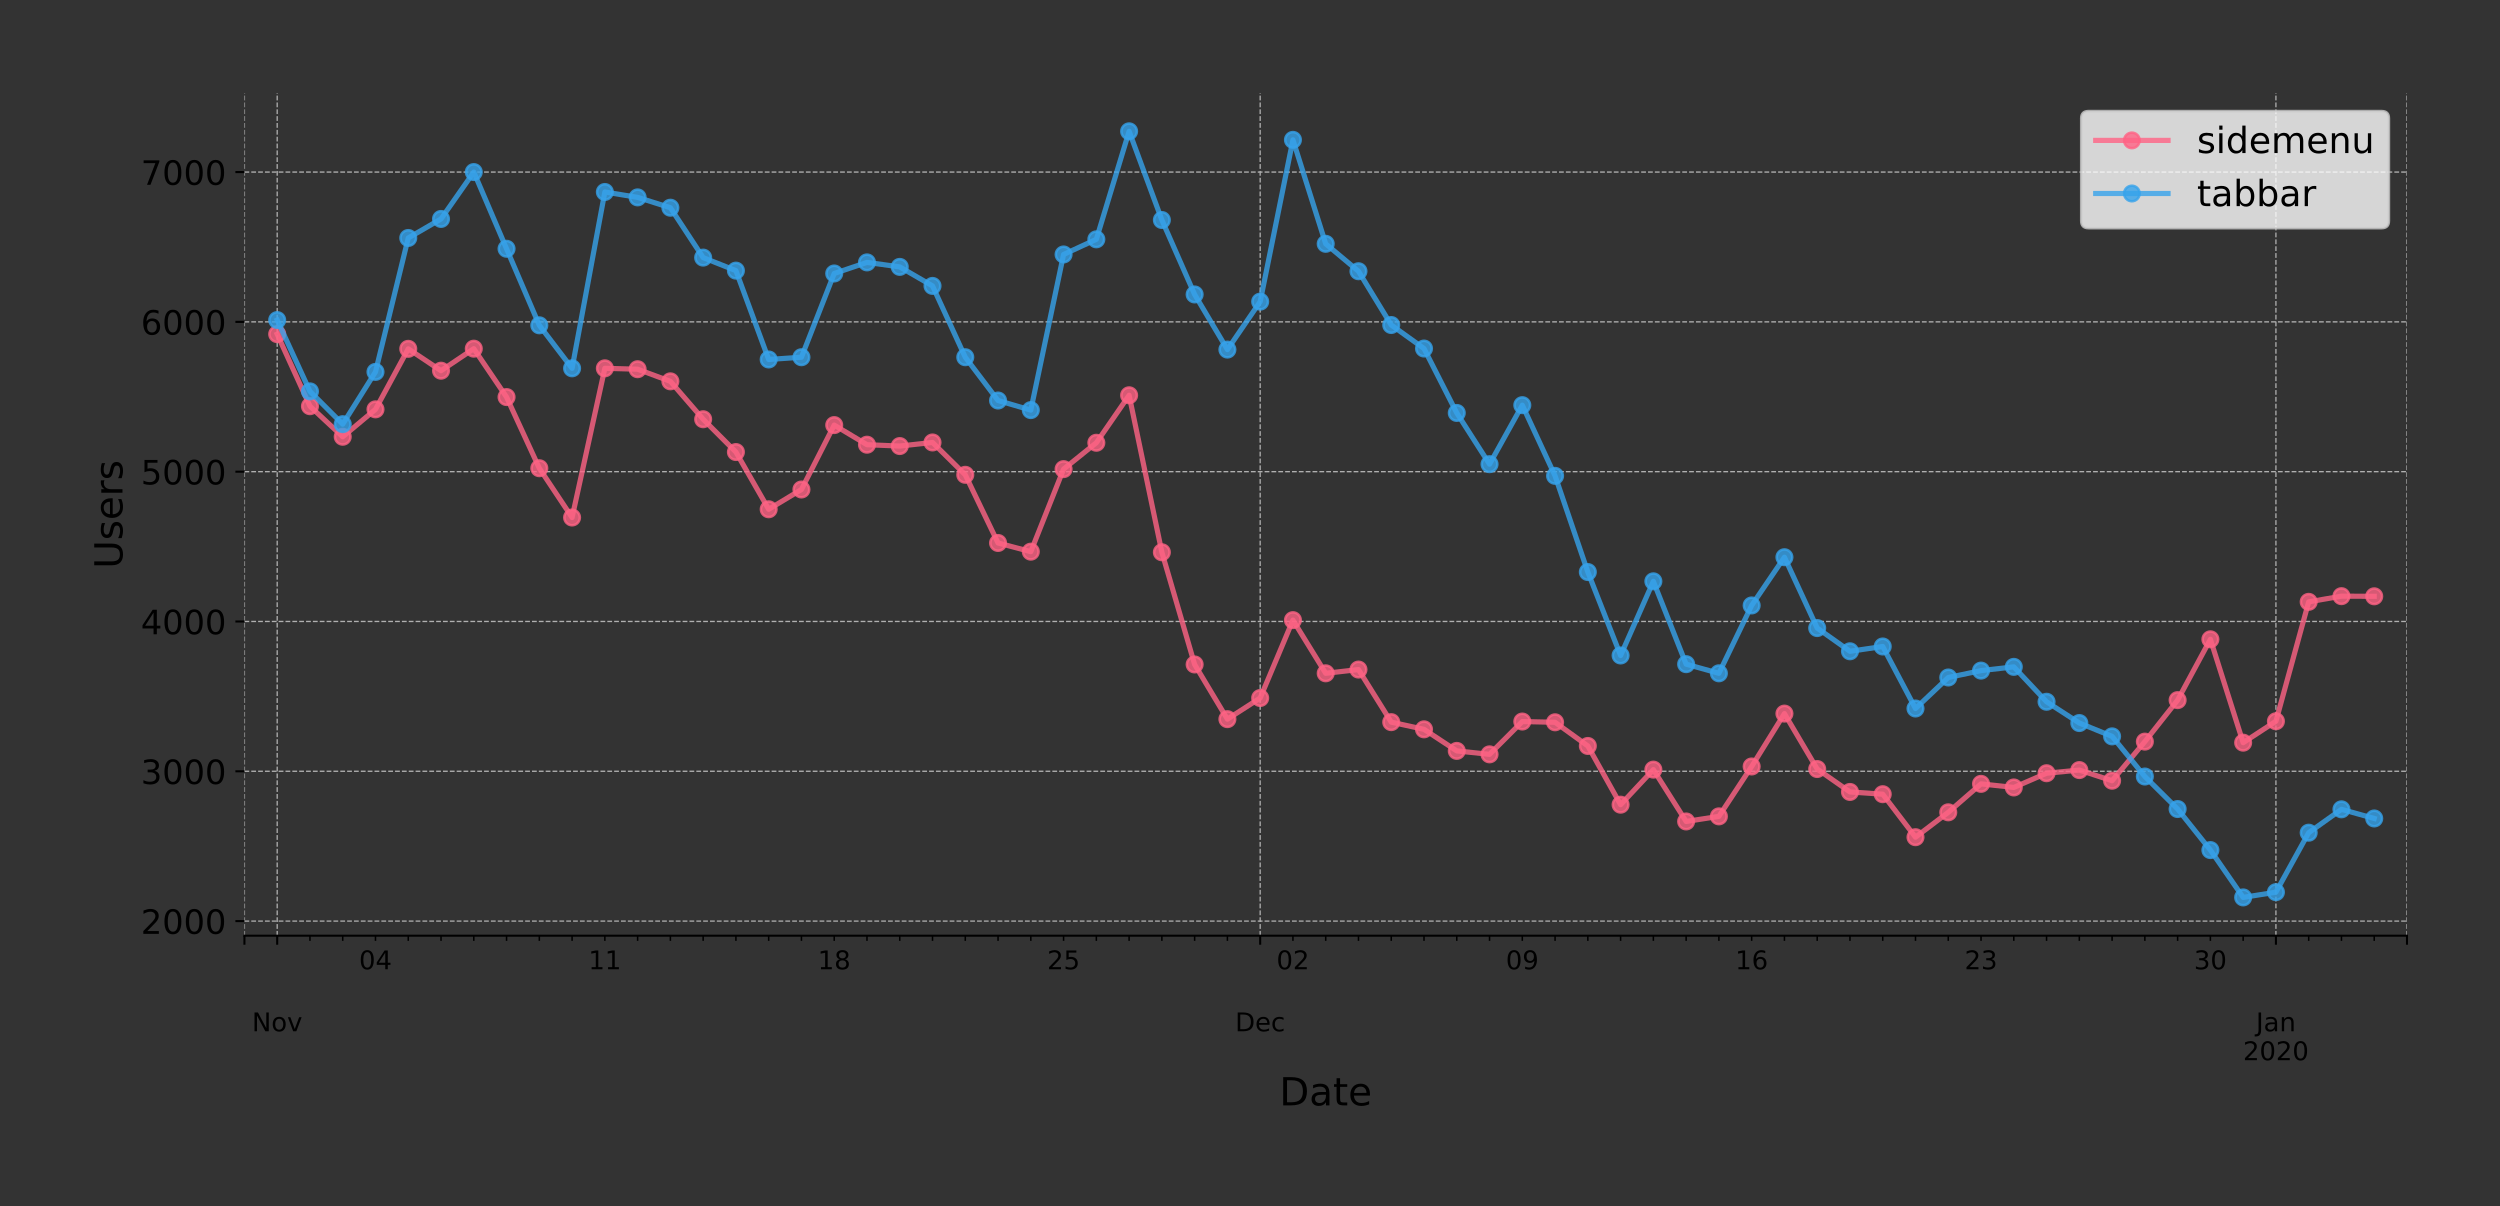 <?xml version="1.0" encoding="utf-8" standalone="no"?>
<!DOCTYPE svg PUBLIC "-//W3C//DTD SVG 1.1//EN"
  "http://www.w3.org/Graphics/SVG/1.1/DTD/svg11.dtd">
<!-- Created with matplotlib (https://matplotlib.org/) -->
<svg height="466.949pt" version="1.1" viewBox="0 0 967.602 466.949" width="967.602pt" xmlns="http://www.w3.org/2000/svg" xmlns:xlink="http://www.w3.org/1999/xlink">
 <rect x="0" y="0" width="967.602" height="466.949" fill="#333333" stroke="none"/>
 <defs>
  <style type="text/css">
*{stroke-linecap:butt;stroke-linejoin:round;}
  </style>
 </defs>
 <g id="figure_1">
  <g id="patch_1">
   <path d="M 0 466.949 
L 967.602 466.949 
L 967.602 0 
L 0 0 
z
" style="fill:none;"/>
  </g>
  <g id="axes_1">
   <g id="patch_2">
    <path d="M 94.602 362.16 
L 931.602 362.16 
L 931.602 36 
L 94.602 36 
z
" style="fill:none;"/>
   </g>
   <g id="matplotlib.axis_1">
    <g id="xtick_1">
     <g id="line2d_1">
      <path clip-path="url(#p972fade1ba)" d="M 94.602 362.16 
L 94.602 36 
" style="fill:none;stroke:#b0b0b0;stroke-dasharray:1.85,0.8;stroke-dashoffset:0;stroke-width:0.5;"/>
     </g>
     <g id="line2d_2">
      <defs>
       <path d="M 0 0 
L 0 3.5 
" id="m8a19317e9d" style="stroke:#000000;stroke-width:0.8;"/>
      </defs>
      <g>
       <use style="stroke:#000000;stroke-width:0.8;" x="94.602" xlink:href="#m8a19317e9d" y="362.16"/>
      </g>
     </g>
    </g>
    <g id="xtick_2">
     <g id="line2d_3">
      <path clip-path="url(#p972fade1ba)" d="M 107.284 362.16 
L 107.284 36 
" style="fill:none;stroke:#b0b0b0;stroke-dasharray:1.85,0.8;stroke-dashoffset:0;stroke-width:0.5;"/>
     </g>
     <g id="line2d_4">
      <g>
       <use style="stroke:#000000;stroke-width:0.8;" x="107.284" xlink:href="#m8a19317e9d" y="362.16"/>
      </g>
     </g>
     <g id="text_1">
      <!--  -->
      <g transform="translate(107.284 376.758)scale(0.1 -0.1)"/>
      <!--  -->
      <g transform="translate(107.284 387.956)scale(0.1 -0.1)"/>
      <!-- Nov -->
      <defs>
       <path d="M 9.812 72.906 
L 23.094 72.906 
L 55.422 11.922 
L 55.422 72.906 
L 64.984 72.906 
L 64.984 0 
L 51.703 0 
L 19.391 60.984 
L 19.391 0 
L 9.812 0 
z
" id="DejaVuSans-78"/>
       <path d="M 30.609 48.391 
Q 23.391 48.391 19.188 42.75 
Q 14.984 37.109 14.984 27.297 
Q 14.984 17.484 19.156 11.844 
Q 23.344 6.203 30.609 6.203 
Q 37.797 6.203 41.984 11.859 
Q 46.188 17.531 46.188 27.297 
Q 46.188 37.016 41.984 42.703 
Q 37.797 48.391 30.609 48.391 
z
M 30.609 56 
Q 42.328 56 49.016 48.375 
Q 55.719 40.766 55.719 27.297 
Q 55.719 13.875 49.016 6.219 
Q 42.328 -1.422 30.609 -1.422 
Q 18.844 -1.422 12.172 6.219 
Q 5.516 13.875 5.516 27.297 
Q 5.516 40.766 12.172 48.375 
Q 18.844 56 30.609 56 
z
" id="DejaVuSans-111"/>
       <path d="M 2.984 54.688 
L 12.5 54.688 
L 29.594 8.797 
L 46.688 54.688 
L 56.203 54.688 
L 35.688 0 
L 23.484 0 
z
" id="DejaVuSans-118"/>
      </defs>
      <g transform="translate(97.525 399.154)scale(0.1 -0.1)">
       <use xlink:href="#DejaVuSans-78"/>
       <use x="74.805" xlink:href="#DejaVuSans-111"/>
       <use x="135.986" xlink:href="#DejaVuSans-118"/>
      </g>
     </g>
    </g>
    <g id="xtick_3">
     <g id="line2d_5">
      <path clip-path="url(#p972fade1ba)" d="M 487.739 362.16 
L 487.739 36 
" style="fill:none;stroke:#b0b0b0;stroke-dasharray:1.85,0.8;stroke-dashoffset:0;stroke-width:0.5;"/>
     </g>
     <g id="line2d_6">
      <g>
       <use style="stroke:#000000;stroke-width:0.8;" x="487.739" xlink:href="#m8a19317e9d" y="362.16"/>
      </g>
     </g>
     <g id="text_2">
      <!--  -->
      <g transform="translate(487.739 376.758)scale(0.1 -0.1)"/>
      <!--  -->
      <g transform="translate(487.739 387.956)scale(0.1 -0.1)"/>
      <!-- Dec -->
      <defs>
       <path d="M 19.672 64.797 
L 19.672 8.109 
L 31.594 8.109 
Q 46.688 8.109 53.688 14.938 
Q 60.688 21.781 60.688 36.531 
Q 60.688 51.172 53.688 57.984 
Q 46.688 64.797 31.594 64.797 
z
M 9.812 72.906 
L 30.078 72.906 
Q 51.266 72.906 61.172 64.094 
Q 71.094 55.281 71.094 36.531 
Q 71.094 17.672 61.125 8.828 
Q 51.172 0 30.078 0 
L 9.812 0 
z
" id="DejaVuSans-68"/>
       <path d="M 56.203 29.594 
L 56.203 25.203 
L 14.891 25.203 
Q 15.484 15.922 20.484 11.062 
Q 25.484 6.203 34.422 6.203 
Q 39.594 6.203 44.453 7.469 
Q 49.312 8.734 54.109 11.281 
L 54.109 2.781 
Q 49.266 0.734 44.188 -0.344 
Q 39.109 -1.422 33.891 -1.422 
Q 20.797 -1.422 13.156 6.188 
Q 5.516 13.812 5.516 26.812 
Q 5.516 40.234 12.766 48.109 
Q 20.016 56 32.328 56 
Q 43.359 56 49.781 48.891 
Q 56.203 41.797 56.203 29.594 
z
M 47.219 32.234 
Q 47.125 39.594 43.094 43.984 
Q 39.062 48.391 32.422 48.391 
Q 24.906 48.391 20.391 44.141 
Q 15.875 39.891 15.188 32.172 
z
" id="DejaVuSans-101"/>
       <path d="M 48.781 52.594 
L 48.781 44.188 
Q 44.969 46.297 41.141 47.344 
Q 37.312 48.391 33.406 48.391 
Q 24.656 48.391 19.812 42.844 
Q 14.984 37.312 14.984 27.297 
Q 14.984 17.281 19.812 11.734 
Q 24.656 6.203 33.406 6.203 
Q 37.312 6.203 41.141 7.25 
Q 44.969 8.297 48.781 10.406 
L 48.781 2.094 
Q 45.016 0.344 40.984 -0.531 
Q 36.969 -1.422 32.422 -1.422 
Q 20.062 -1.422 12.781 6.344 
Q 5.516 14.109 5.516 27.297 
Q 5.516 40.672 12.859 48.328 
Q 20.219 56 33.016 56 
Q 37.156 56 41.109 55.141 
Q 45.062 54.297 48.781 52.594 
z
" id="DejaVuSans-99"/>
      </defs>
      <g transform="translate(478.063 399.154)scale(0.1 -0.1)">
       <use xlink:href="#DejaVuSans-68"/>
       <use x="77.002" xlink:href="#DejaVuSans-101"/>
       <use x="138.525" xlink:href="#DejaVuSans-99"/>
      </g>
     </g>
    </g>
    <g id="xtick_4">
     <g id="line2d_7">
      <path clip-path="url(#p972fade1ba)" d="M 880.875 362.16 
L 880.875 36 
" style="fill:none;stroke:#b0b0b0;stroke-dasharray:1.85,0.8;stroke-dashoffset:0;stroke-width:0.5;"/>
     </g>
     <g id="line2d_8">
      <g>
       <use style="stroke:#000000;stroke-width:0.8;" x="880.875" xlink:href="#m8a19317e9d" y="362.16"/>
      </g>
     </g>
     <g id="text_3">
      <!--  -->
      <g transform="translate(880.875 376.758)scale(0.1 -0.1)"/>
      <!--  -->
      <g transform="translate(880.875 387.956)scale(0.1 -0.1)"/>
      <!-- Jan -->
      <defs>
       <path d="M 9.812 72.906 
L 19.672 72.906 
L 19.672 5.078 
Q 19.672 -8.109 14.672 -14.062 
Q 9.672 -20.016 -1.422 -20.016 
L -5.172 -20.016 
L -5.172 -11.719 
L -2.094 -11.719 
Q 4.438 -11.719 7.125 -8.047 
Q 9.812 -4.391 9.812 5.078 
z
" id="DejaVuSans-74"/>
       <path d="M 34.281 27.484 
Q 23.391 27.484 19.188 25 
Q 14.984 22.516 14.984 16.5 
Q 14.984 11.719 18.141 8.906 
Q 21.297 6.109 26.703 6.109 
Q 34.188 6.109 38.703 11.406 
Q 43.219 16.703 43.219 25.484 
L 43.219 27.484 
z
M 52.203 31.203 
L 52.203 0 
L 43.219 0 
L 43.219 8.297 
Q 40.141 3.328 35.547 0.953 
Q 30.953 -1.422 24.312 -1.422 
Q 15.922 -1.422 10.953 3.297 
Q 6 8.016 6 15.922 
Q 6 25.141 12.172 29.828 
Q 18.359 34.516 30.609 34.516 
L 43.219 34.516 
L 43.219 35.406 
Q 43.219 41.609 39.141 45 
Q 35.062 48.391 27.688 48.391 
Q 23 48.391 18.547 47.266 
Q 14.109 46.141 10.016 43.891 
L 10.016 52.203 
Q 14.938 54.109 19.578 55.047 
Q 24.219 56 28.609 56 
Q 40.484 56 46.344 49.844 
Q 52.203 43.703 52.203 31.203 
z
" id="DejaVuSans-97"/>
       <path d="M 54.891 33.016 
L 54.891 0 
L 45.906 0 
L 45.906 32.719 
Q 45.906 40.484 42.875 44.328 
Q 39.844 48.188 33.797 48.188 
Q 26.516 48.188 22.312 43.547 
Q 18.109 38.922 18.109 30.906 
L 18.109 0 
L 9.078 0 
L 9.078 54.688 
L 18.109 54.688 
L 18.109 46.188 
Q 21.344 51.125 25.703 53.562 
Q 30.078 56 35.797 56 
Q 45.219 56 50.047 50.172 
Q 54.891 44.344 54.891 33.016 
z
" id="DejaVuSans-110"/>
      </defs>
      <g transform="translate(873.167 399.154)scale(0.1 -0.1)">
       <use xlink:href="#DejaVuSans-74"/>
       <use x="29.492" xlink:href="#DejaVuSans-97"/>
       <use x="90.771" xlink:href="#DejaVuSans-110"/>
      </g>
      <!-- 2020 -->
      <defs>
       <path d="M 19.188 8.297 
L 53.609 8.297 
L 53.609 0 
L 7.328 0 
L 7.328 8.297 
Q 12.938 14.109 22.625 23.891 
Q 32.328 33.688 34.812 36.531 
Q 39.547 41.844 41.422 45.531 
Q 43.312 49.219 43.312 52.781 
Q 43.312 58.594 39.234 62.25 
Q 35.156 65.922 28.609 65.922 
Q 23.969 65.922 18.812 64.312 
Q 13.672 62.703 7.812 59.422 
L 7.812 69.391 
Q 13.766 71.781 18.938 73 
Q 24.125 74.219 28.422 74.219 
Q 39.75 74.219 46.484 68.547 
Q 53.219 62.891 53.219 53.422 
Q 53.219 48.922 51.531 44.891 
Q 49.859 40.875 45.406 35.406 
Q 44.188 33.984 37.641 27.219 
Q 31.109 20.453 19.188 8.297 
z
" id="DejaVuSans-50"/>
       <path d="M 31.781 66.406 
Q 24.172 66.406 20.328 58.906 
Q 16.5 51.422 16.5 36.375 
Q 16.5 21.391 20.328 13.891 
Q 24.172 6.391 31.781 6.391 
Q 39.453 6.391 43.281 13.891 
Q 47.125 21.391 47.125 36.375 
Q 47.125 51.422 43.281 58.906 
Q 39.453 66.406 31.781 66.406 
z
M 31.781 74.219 
Q 44.047 74.219 50.516 64.516 
Q 56.984 54.828 56.984 36.375 
Q 56.984 17.969 50.516 8.266 
Q 44.047 -1.422 31.781 -1.422 
Q 19.531 -1.422 13.062 8.266 
Q 6.594 17.969 6.594 36.375 
Q 6.594 54.828 13.062 64.516 
Q 19.531 74.219 31.781 74.219 
z
" id="DejaVuSans-48"/>
      </defs>
      <g transform="translate(868.15 410.352)scale(0.1 -0.1)">
       <use xlink:href="#DejaVuSans-50"/>
       <use x="63.623" xlink:href="#DejaVuSans-48"/>
       <use x="127.246" xlink:href="#DejaVuSans-50"/>
       <use x="190.869" xlink:href="#DejaVuSans-48"/>
      </g>
     </g>
    </g>
    <g id="xtick_5">
     <g id="line2d_9">
      <path clip-path="url(#p972fade1ba)" d="M 931.602 362.16 
L 931.602 36 
" style="fill:none;stroke:#b0b0b0;stroke-dasharray:1.85,0.8;stroke-dashoffset:0;stroke-width:0.5;"/>
     </g>
     <g id="line2d_10">
      <g>
       <use style="stroke:#000000;stroke-width:0.8;" x="931.602" xlink:href="#m8a19317e9d" y="362.16"/>
      </g>
     </g>
    </g>
    <g id="xtick_6">
     <g id="line2d_11">
      <defs>
       <path d="M 0 0 
L 0 2 
" id="m0427d59466" style="stroke:#000000;stroke-width:0.6;"/>
      </defs>
      <g>
       <use style="stroke:#000000;stroke-width:0.6;" x="119.966" xlink:href="#m0427d59466" y="362.16"/>
      </g>
     </g>
    </g>
    <g id="xtick_7">
     <g id="line2d_12">
      <g>
       <use style="stroke:#000000;stroke-width:0.6;" x="132.648" xlink:href="#m0427d59466" y="362.16"/>
      </g>
     </g>
    </g>
    <g id="xtick_8">
     <g id="line2d_13">
      <g>
       <use style="stroke:#000000;stroke-width:0.6;" x="145.329" xlink:href="#m0427d59466" y="362.16"/>
      </g>
     </g>
     <g id="text_4">
      <!-- 04 -->
      <defs>
       <path d="M 37.797 64.312 
L 12.891 25.391 
L 37.797 25.391 
z
M 35.203 72.906 
L 47.609 72.906 
L 47.609 25.391 
L 58.016 25.391 
L 58.016 17.188 
L 47.609 17.188 
L 47.609 0 
L 37.797 0 
L 37.797 17.188 
L 4.891 17.188 
L 4.891 26.703 
z
" id="DejaVuSans-52"/>
      </defs>
      <g transform="translate(138.967 375.158)scale(0.1 -0.1)">
       <use xlink:href="#DejaVuSans-48"/>
       <use x="63.623" xlink:href="#DejaVuSans-52"/>
      </g>
     </g>
    </g>
    <g id="xtick_9">
     <g id="line2d_14">
      <g>
       <use style="stroke:#000000;stroke-width:0.6;" x="158.011" xlink:href="#m0427d59466" y="362.16"/>
      </g>
     </g>
    </g>
    <g id="xtick_10">
     <g id="line2d_15">
      <g>
       <use style="stroke:#000000;stroke-width:0.6;" x="170.693" xlink:href="#m0427d59466" y="362.16"/>
      </g>
     </g>
    </g>
    <g id="xtick_11">
     <g id="line2d_16">
      <g>
       <use style="stroke:#000000;stroke-width:0.6;" x="183.375" xlink:href="#m0427d59466" y="362.16"/>
      </g>
     </g>
    </g>
    <g id="xtick_12">
     <g id="line2d_17">
      <g>
       <use style="stroke:#000000;stroke-width:0.6;" x="196.057" xlink:href="#m0427d59466" y="362.16"/>
      </g>
     </g>
    </g>
    <g id="xtick_13">
     <g id="line2d_18">
      <g>
       <use style="stroke:#000000;stroke-width:0.6;" x="208.739" xlink:href="#m0427d59466" y="362.16"/>
      </g>
     </g>
    </g>
    <g id="xtick_14">
     <g id="line2d_19">
      <g>
       <use style="stroke:#000000;stroke-width:0.6;" x="221.42" xlink:href="#m0427d59466" y="362.16"/>
      </g>
     </g>
    </g>
    <g id="xtick_15">
     <g id="line2d_20">
      <g>
       <use style="stroke:#000000;stroke-width:0.6;" x="234.102" xlink:href="#m0427d59466" y="362.16"/>
      </g>
     </g>
     <g id="text_5">
      <!-- 11 -->
      <defs>
       <path d="M 12.406 8.297 
L 28.516 8.297 
L 28.516 63.922 
L 10.984 60.406 
L 10.984 69.391 
L 28.422 72.906 
L 38.281 72.906 
L 38.281 8.297 
L 54.391 8.297 
L 54.391 0 
L 12.406 0 
z
" id="DejaVuSans-49"/>
      </defs>
      <g transform="translate(227.74 375.158)scale(0.1 -0.1)">
       <use xlink:href="#DejaVuSans-49"/>
       <use x="63.623" xlink:href="#DejaVuSans-49"/>
      </g>
     </g>
    </g>
    <g id="xtick_16">
     <g id="line2d_21">
      <g>
       <use style="stroke:#000000;stroke-width:0.6;" x="246.784" xlink:href="#m0427d59466" y="362.16"/>
      </g>
     </g>
    </g>
    <g id="xtick_17">
     <g id="line2d_22">
      <g>
       <use style="stroke:#000000;stroke-width:0.6;" x="259.466" xlink:href="#m0427d59466" y="362.16"/>
      </g>
     </g>
    </g>
    <g id="xtick_18">
     <g id="line2d_23">
      <g>
       <use style="stroke:#000000;stroke-width:0.6;" x="272.148" xlink:href="#m0427d59466" y="362.16"/>
      </g>
     </g>
    </g>
    <g id="xtick_19">
     <g id="line2d_24">
      <g>
       <use style="stroke:#000000;stroke-width:0.6;" x="284.829" xlink:href="#m0427d59466" y="362.16"/>
      </g>
     </g>
    </g>
    <g id="xtick_20">
     <g id="line2d_25">
      <g>
       <use style="stroke:#000000;stroke-width:0.6;" x="297.511" xlink:href="#m0427d59466" y="362.16"/>
      </g>
     </g>
    </g>
    <g id="xtick_21">
     <g id="line2d_26">
      <g>
       <use style="stroke:#000000;stroke-width:0.6;" x="310.193" xlink:href="#m0427d59466" y="362.16"/>
      </g>
     </g>
    </g>
    <g id="xtick_22">
     <g id="line2d_27">
      <g>
       <use style="stroke:#000000;stroke-width:0.6;" x="322.875" xlink:href="#m0427d59466" y="362.16"/>
      </g>
     </g>
     <g id="text_6">
      <!-- 18 -->
      <defs>
       <path d="M 31.781 34.625 
Q 24.75 34.625 20.719 30.859 
Q 16.703 27.094 16.703 20.516 
Q 16.703 13.922 20.719 10.156 
Q 24.75 6.391 31.781 6.391 
Q 38.812 6.391 42.859 10.172 
Q 46.922 13.969 46.922 20.516 
Q 46.922 27.094 42.891 30.859 
Q 38.875 34.625 31.781 34.625 
z
M 21.922 38.812 
Q 15.578 40.375 12.031 44.719 
Q 8.5 49.078 8.5 55.328 
Q 8.5 64.062 14.719 69.141 
Q 20.953 74.219 31.781 74.219 
Q 42.672 74.219 48.875 69.141 
Q 55.078 64.062 55.078 55.328 
Q 55.078 49.078 51.531 44.719 
Q 48 40.375 41.703 38.812 
Q 48.828 37.156 52.797 32.312 
Q 56.781 27.484 56.781 20.516 
Q 56.781 9.906 50.312 4.234 
Q 43.844 -1.422 31.781 -1.422 
Q 19.734 -1.422 13.25 4.234 
Q 6.781 9.906 6.781 20.516 
Q 6.781 27.484 10.781 32.312 
Q 14.797 37.156 21.922 38.812 
z
M 18.312 54.391 
Q 18.312 48.734 21.844 45.562 
Q 25.391 42.391 31.781 42.391 
Q 38.141 42.391 41.719 45.562 
Q 45.312 48.734 45.312 54.391 
Q 45.312 60.062 41.719 63.234 
Q 38.141 66.406 31.781 66.406 
Q 25.391 66.406 21.844 63.234 
Q 18.312 60.062 18.312 54.391 
z
" id="DejaVuSans-56"/>
      </defs>
      <g transform="translate(316.512 375.158)scale(0.1 -0.1)">
       <use xlink:href="#DejaVuSans-49"/>
       <use x="63.623" xlink:href="#DejaVuSans-56"/>
      </g>
     </g>
    </g>
    <g id="xtick_23">
     <g id="line2d_28">
      <g>
       <use style="stroke:#000000;stroke-width:0.6;" x="335.557" xlink:href="#m0427d59466" y="362.16"/>
      </g>
     </g>
    </g>
    <g id="xtick_24">
     <g id="line2d_29">
      <g>
       <use style="stroke:#000000;stroke-width:0.6;" x="348.239" xlink:href="#m0427d59466" y="362.16"/>
      </g>
     </g>
    </g>
    <g id="xtick_25">
     <g id="line2d_30">
      <g>
       <use style="stroke:#000000;stroke-width:0.6;" x="360.92" xlink:href="#m0427d59466" y="362.16"/>
      </g>
     </g>
    </g>
    <g id="xtick_26">
     <g id="line2d_31">
      <g>
       <use style="stroke:#000000;stroke-width:0.6;" x="373.602" xlink:href="#m0427d59466" y="362.16"/>
      </g>
     </g>
    </g>
    <g id="xtick_27">
     <g id="line2d_32">
      <g>
       <use style="stroke:#000000;stroke-width:0.6;" x="386.284" xlink:href="#m0427d59466" y="362.16"/>
      </g>
     </g>
    </g>
    <g id="xtick_28">
     <g id="line2d_33">
      <g>
       <use style="stroke:#000000;stroke-width:0.6;" x="398.966" xlink:href="#m0427d59466" y="362.16"/>
      </g>
     </g>
    </g>
    <g id="xtick_29">
     <g id="line2d_34">
      <g>
       <use style="stroke:#000000;stroke-width:0.6;" x="411.648" xlink:href="#m0427d59466" y="362.16"/>
      </g>
     </g>
     <g id="text_7">
      <!-- 25 -->
      <defs>
       <path d="M 10.797 72.906 
L 49.516 72.906 
L 49.516 64.594 
L 19.828 64.594 
L 19.828 46.734 
Q 21.969 47.469 24.109 47.828 
Q 26.266 48.188 28.422 48.188 
Q 40.625 48.188 47.75 41.5 
Q 54.891 34.812 54.891 23.391 
Q 54.891 11.625 47.562 5.094 
Q 40.234 -1.422 26.906 -1.422 
Q 22.312 -1.422 17.547 -0.641 
Q 12.797 0.141 7.719 1.703 
L 7.719 11.625 
Q 12.109 9.234 16.797 8.062 
Q 21.484 6.891 26.703 6.891 
Q 35.156 6.891 40.078 11.328 
Q 45.016 15.766 45.016 23.391 
Q 45.016 31 40.078 35.438 
Q 35.156 39.891 26.703 39.891 
Q 22.75 39.891 18.812 39.016 
Q 14.891 38.141 10.797 36.281 
z
" id="DejaVuSans-53"/>
      </defs>
      <g transform="translate(405.285 375.158)scale(0.1 -0.1)">
       <use xlink:href="#DejaVuSans-50"/>
       <use x="63.623" xlink:href="#DejaVuSans-53"/>
      </g>
     </g>
    </g>
    <g id="xtick_30">
     <g id="line2d_35">
      <g>
       <use style="stroke:#000000;stroke-width:0.6;" x="424.329" xlink:href="#m0427d59466" y="362.16"/>
      </g>
     </g>
    </g>
    <g id="xtick_31">
     <g id="line2d_36">
      <g>
       <use style="stroke:#000000;stroke-width:0.6;" x="437.011" xlink:href="#m0427d59466" y="362.16"/>
      </g>
     </g>
    </g>
    <g id="xtick_32">
     <g id="line2d_37">
      <g>
       <use style="stroke:#000000;stroke-width:0.6;" x="449.693" xlink:href="#m0427d59466" y="362.16"/>
      </g>
     </g>
    </g>
    <g id="xtick_33">
     <g id="line2d_38">
      <g>
       <use style="stroke:#000000;stroke-width:0.6;" x="462.375" xlink:href="#m0427d59466" y="362.16"/>
      </g>
     </g>
    </g>
    <g id="xtick_34">
     <g id="line2d_39">
      <g>
       <use style="stroke:#000000;stroke-width:0.6;" x="475.057" xlink:href="#m0427d59466" y="362.16"/>
      </g>
     </g>
    </g>
    <g id="xtick_35">
     <g id="line2d_40">
      <g>
       <use style="stroke:#000000;stroke-width:0.6;" x="500.42" xlink:href="#m0427d59466" y="362.16"/>
      </g>
     </g>
     <g id="text_8">
      <!-- 02 -->
      <g transform="translate(494.058 375.158)scale(0.1 -0.1)">
       <use xlink:href="#DejaVuSans-48"/>
       <use x="63.623" xlink:href="#DejaVuSans-50"/>
      </g>
     </g>
    </g>
    <g id="xtick_36">
     <g id="line2d_41">
      <g>
       <use style="stroke:#000000;stroke-width:0.6;" x="513.102" xlink:href="#m0427d59466" y="362.16"/>
      </g>
     </g>
    </g>
    <g id="xtick_37">
     <g id="line2d_42">
      <g>
       <use style="stroke:#000000;stroke-width:0.6;" x="525.784" xlink:href="#m0427d59466" y="362.16"/>
      </g>
     </g>
    </g>
    <g id="xtick_38">
     <g id="line2d_43">
      <g>
       <use style="stroke:#000000;stroke-width:0.6;" x="538.466" xlink:href="#m0427d59466" y="362.16"/>
      </g>
     </g>
    </g>
    <g id="xtick_39">
     <g id="line2d_44">
      <g>
       <use style="stroke:#000000;stroke-width:0.6;" x="551.148" xlink:href="#m0427d59466" y="362.16"/>
      </g>
     </g>
    </g>
    <g id="xtick_40">
     <g id="line2d_45">
      <g>
       <use style="stroke:#000000;stroke-width:0.6;" x="563.829" xlink:href="#m0427d59466" y="362.16"/>
      </g>
     </g>
    </g>
    <g id="xtick_41">
     <g id="line2d_46">
      <g>
       <use style="stroke:#000000;stroke-width:0.6;" x="576.511" xlink:href="#m0427d59466" y="362.16"/>
      </g>
     </g>
    </g>
    <g id="xtick_42">
     <g id="line2d_47">
      <g>
       <use style="stroke:#000000;stroke-width:0.6;" x="589.193" xlink:href="#m0427d59466" y="362.16"/>
      </g>
     </g>
     <g id="text_9">
      <!-- 09 -->
      <defs>
       <path d="M 10.984 1.516 
L 10.984 10.5 
Q 14.703 8.734 18.5 7.812 
Q 22.312 6.891 25.984 6.891 
Q 35.75 6.891 40.891 13.453 
Q 46.047 20.016 46.781 33.406 
Q 43.953 29.203 39.594 26.953 
Q 35.25 24.703 29.984 24.703 
Q 19.047 24.703 12.672 31.312 
Q 6.297 37.938 6.297 49.422 
Q 6.297 60.641 12.938 67.422 
Q 19.578 74.219 30.609 74.219 
Q 43.266 74.219 49.922 64.516 
Q 56.594 54.828 56.594 36.375 
Q 56.594 19.141 48.406 8.859 
Q 40.234 -1.422 26.422 -1.422 
Q 22.703 -1.422 18.891 -0.688 
Q 15.094 0.047 10.984 1.516 
z
M 30.609 32.422 
Q 37.25 32.422 41.125 36.953 
Q 45.016 41.5 45.016 49.422 
Q 45.016 57.281 41.125 61.844 
Q 37.25 66.406 30.609 66.406 
Q 23.969 66.406 20.094 61.844 
Q 16.219 57.281 16.219 49.422 
Q 16.219 41.5 20.094 36.953 
Q 23.969 32.422 30.609 32.422 
z
" id="DejaVuSans-57"/>
      </defs>
      <g transform="translate(582.831 375.158)scale(0.1 -0.1)">
       <use xlink:href="#DejaVuSans-48"/>
       <use x="63.623" xlink:href="#DejaVuSans-57"/>
      </g>
     </g>
    </g>
    <g id="xtick_43">
     <g id="line2d_48">
      <g>
       <use style="stroke:#000000;stroke-width:0.6;" x="601.875" xlink:href="#m0427d59466" y="362.16"/>
      </g>
     </g>
    </g>
    <g id="xtick_44">
     <g id="line2d_49">
      <g>
       <use style="stroke:#000000;stroke-width:0.6;" x="614.557" xlink:href="#m0427d59466" y="362.16"/>
      </g>
     </g>
    </g>
    <g id="xtick_45">
     <g id="line2d_50">
      <g>
       <use style="stroke:#000000;stroke-width:0.6;" x="627.239" xlink:href="#m0427d59466" y="362.16"/>
      </g>
     </g>
    </g>
    <g id="xtick_46">
     <g id="line2d_51">
      <g>
       <use style="stroke:#000000;stroke-width:0.6;" x="639.92" xlink:href="#m0427d59466" y="362.16"/>
      </g>
     </g>
    </g>
    <g id="xtick_47">
     <g id="line2d_52">
      <g>
       <use style="stroke:#000000;stroke-width:0.6;" x="652.602" xlink:href="#m0427d59466" y="362.16"/>
      </g>
     </g>
    </g>
    <g id="xtick_48">
     <g id="line2d_53">
      <g>
       <use style="stroke:#000000;stroke-width:0.6;" x="665.284" xlink:href="#m0427d59466" y="362.16"/>
      </g>
     </g>
    </g>
    <g id="xtick_49">
     <g id="line2d_54">
      <g>
       <use style="stroke:#000000;stroke-width:0.6;" x="677.966" xlink:href="#m0427d59466" y="362.16"/>
      </g>
     </g>
     <g id="text_10">
      <!-- 16 -->
      <defs>
       <path d="M 33.016 40.375 
Q 26.375 40.375 22.484 35.828 
Q 18.609 31.297 18.609 23.391 
Q 18.609 15.531 22.484 10.953 
Q 26.375 6.391 33.016 6.391 
Q 39.656 6.391 43.531 10.953 
Q 47.406 15.531 47.406 23.391 
Q 47.406 31.297 43.531 35.828 
Q 39.656 40.375 33.016 40.375 
z
M 52.594 71.297 
L 52.594 62.312 
Q 48.875 64.062 45.094 64.984 
Q 41.312 65.922 37.594 65.922 
Q 27.828 65.922 22.672 59.328 
Q 17.531 52.734 16.797 39.406 
Q 19.672 43.656 24.016 45.922 
Q 28.375 48.188 33.594 48.188 
Q 44.578 48.188 50.953 41.516 
Q 57.328 34.859 57.328 23.391 
Q 57.328 12.156 50.688 5.359 
Q 44.047 -1.422 33.016 -1.422 
Q 20.359 -1.422 13.672 8.266 
Q 6.984 17.969 6.984 36.375 
Q 6.984 53.656 15.188 63.938 
Q 23.391 74.219 37.203 74.219 
Q 40.922 74.219 44.703 73.484 
Q 48.484 72.75 52.594 71.297 
z
" id="DejaVuSans-54"/>
      </defs>
      <g transform="translate(671.603 375.158)scale(0.1 -0.1)">
       <use xlink:href="#DejaVuSans-49"/>
       <use x="63.623" xlink:href="#DejaVuSans-54"/>
      </g>
     </g>
    </g>
    <g id="xtick_50">
     <g id="line2d_55">
      <g>
       <use style="stroke:#000000;stroke-width:0.6;" x="690.648" xlink:href="#m0427d59466" y="362.16"/>
      </g>
     </g>
    </g>
    <g id="xtick_51">
     <g id="line2d_56">
      <g>
       <use style="stroke:#000000;stroke-width:0.6;" x="703.329" xlink:href="#m0427d59466" y="362.16"/>
      </g>
     </g>
    </g>
    <g id="xtick_52">
     <g id="line2d_57">
      <g>
       <use style="stroke:#000000;stroke-width:0.6;" x="716.011" xlink:href="#m0427d59466" y="362.16"/>
      </g>
     </g>
    </g>
    <g id="xtick_53">
     <g id="line2d_58">
      <g>
       <use style="stroke:#000000;stroke-width:0.6;" x="728.693" xlink:href="#m0427d59466" y="362.16"/>
      </g>
     </g>
    </g>
    <g id="xtick_54">
     <g id="line2d_59">
      <g>
       <use style="stroke:#000000;stroke-width:0.6;" x="741.375" xlink:href="#m0427d59466" y="362.16"/>
      </g>
     </g>
    </g>
    <g id="xtick_55">
     <g id="line2d_60">
      <g>
       <use style="stroke:#000000;stroke-width:0.6;" x="754.057" xlink:href="#m0427d59466" y="362.16"/>
      </g>
     </g>
    </g>
    <g id="xtick_56">
     <g id="line2d_61">
      <g>
       <use style="stroke:#000000;stroke-width:0.6;" x="766.739" xlink:href="#m0427d59466" y="362.16"/>
      </g>
     </g>
     <g id="text_11">
      <!-- 23 -->
      <defs>
       <path d="M 40.578 39.312 
Q 47.656 37.797 51.625 33 
Q 55.609 28.219 55.609 21.188 
Q 55.609 10.406 48.188 4.484 
Q 40.766 -1.422 27.094 -1.422 
Q 22.516 -1.422 17.656 -0.516 
Q 12.797 0.391 7.625 2.203 
L 7.625 11.719 
Q 11.719 9.328 16.594 8.109 
Q 21.484 6.891 26.812 6.891 
Q 36.078 6.891 40.938 10.547 
Q 45.797 14.203 45.797 21.188 
Q 45.797 27.641 41.281 31.266 
Q 36.766 34.906 28.719 34.906 
L 20.219 34.906 
L 20.219 43.016 
L 29.109 43.016 
Q 36.375 43.016 40.234 45.922 
Q 44.094 48.828 44.094 54.297 
Q 44.094 59.906 40.109 62.906 
Q 36.141 65.922 28.719 65.922 
Q 24.656 65.922 20.016 65.031 
Q 15.375 64.156 9.812 62.312 
L 9.812 71.094 
Q 15.438 72.656 20.344 73.438 
Q 25.25 74.219 29.594 74.219 
Q 40.828 74.219 47.359 69.109 
Q 53.906 64.016 53.906 55.328 
Q 53.906 49.266 50.438 45.094 
Q 46.969 40.922 40.578 39.312 
z
" id="DejaVuSans-51"/>
      </defs>
      <g transform="translate(760.376 375.158)scale(0.1 -0.1)">
       <use xlink:href="#DejaVuSans-50"/>
       <use x="63.623" xlink:href="#DejaVuSans-51"/>
      </g>
     </g>
    </g>
    <g id="xtick_57">
     <g id="line2d_62">
      <g>
       <use style="stroke:#000000;stroke-width:0.6;" x="779.42" xlink:href="#m0427d59466" y="362.16"/>
      </g>
     </g>
    </g>
    <g id="xtick_58">
     <g id="line2d_63">
      <g>
       <use style="stroke:#000000;stroke-width:0.6;" x="792.102" xlink:href="#m0427d59466" y="362.16"/>
      </g>
     </g>
    </g>
    <g id="xtick_59">
     <g id="line2d_64">
      <g>
       <use style="stroke:#000000;stroke-width:0.6;" x="804.784" xlink:href="#m0427d59466" y="362.16"/>
      </g>
     </g>
    </g>
    <g id="xtick_60">
     <g id="line2d_65">
      <g>
       <use style="stroke:#000000;stroke-width:0.6;" x="817.466" xlink:href="#m0427d59466" y="362.16"/>
      </g>
     </g>
    </g>
    <g id="xtick_61">
     <g id="line2d_66">
      <g>
       <use style="stroke:#000000;stroke-width:0.6;" x="830.148" xlink:href="#m0427d59466" y="362.16"/>
      </g>
     </g>
    </g>
    <g id="xtick_62">
     <g id="line2d_67">
      <g>
       <use style="stroke:#000000;stroke-width:0.6;" x="842.829" xlink:href="#m0427d59466" y="362.16"/>
      </g>
     </g>
    </g>
    <g id="xtick_63">
     <g id="line2d_68">
      <g>
       <use style="stroke:#000000;stroke-width:0.6;" x="855.511" xlink:href="#m0427d59466" y="362.16"/>
      </g>
     </g>
     <g id="text_12">
      <!-- 30 -->
      <g transform="translate(849.149 375.158)scale(0.1 -0.1)">
       <use xlink:href="#DejaVuSans-51"/>
       <use x="63.623" xlink:href="#DejaVuSans-48"/>
      </g>
     </g>
    </g>
    <g id="xtick_64">
     <g id="line2d_69">
      <g>
       <use style="stroke:#000000;stroke-width:0.6;" x="868.193" xlink:href="#m0427d59466" y="362.16"/>
      </g>
     </g>
    </g>
    <g id="xtick_65">
     <g id="line2d_70">
      <g>
       <use style="stroke:#000000;stroke-width:0.6;" x="893.557" xlink:href="#m0427d59466" y="362.16"/>
      </g>
     </g>
    </g>
    <g id="xtick_66">
     <g id="line2d_71">
      <g>
       <use style="stroke:#000000;stroke-width:0.6;" x="906.239" xlink:href="#m0427d59466" y="362.16"/>
      </g>
     </g>
    </g>
    <g id="xtick_67">
     <g id="line2d_72">
      <g>
       <use style="stroke:#000000;stroke-width:0.6;" x="918.92" xlink:href="#m0427d59466" y="362.16"/>
      </g>
     </g>
    </g>
    <g id="text_13">
     <!-- Date -->
     <defs>
      <path d="M 18.312 70.219 
L 18.312 54.688 
L 36.812 54.688 
L 36.812 47.703 
L 18.312 47.703 
L 18.312 18.016 
Q 18.312 11.328 20.141 9.422 
Q 21.969 7.516 27.594 7.516 
L 36.812 7.516 
L 36.812 0 
L 27.594 0 
Q 17.188 0 13.234 3.875 
Q 9.281 7.766 9.281 18.016 
L 9.281 47.703 
L 2.688 47.703 
L 2.688 54.688 
L 9.281 54.688 
L 9.281 70.219 
z
" id="DejaVuSans-116"/>
     </defs>
     <g transform="translate(495.176 427.829)scale(0.15 -0.15)">
      <use xlink:href="#DejaVuSans-68"/>
      <use x="77.002" xlink:href="#DejaVuSans-97"/>
      <use x="138.281" xlink:href="#DejaVuSans-116"/>
      <use x="177.49" xlink:href="#DejaVuSans-101"/>
     </g>
    </g>
   </g>
   <g id="matplotlib.axis_2">
    <g id="ytick_1">
     <g id="line2d_73">
      <path clip-path="url(#p972fade1ba)" d="M 94.602 356.495 
L 931.602 356.495 
" style="fill:none;stroke:#b0b0b0;stroke-dasharray:1.85,0.8;stroke-dashoffset:0;stroke-width:0.5;"/>
     </g>
     <g id="line2d_74">
      <defs>
       <path d="M 0 0 
L -3.5 0 
" id="m02cad6010c" style="stroke:#000000;stroke-width:0.8;"/>
      </defs>
      <g>
       <use style="stroke:#000000;stroke-width:0.8;" x="94.602" xlink:href="#m02cad6010c" y="356.495"/>
      </g>
     </g>
     <g id="text_14">
      <!-- 2000 -->
      <g transform="translate(54.517 361.434)scale(0.13 -0.13)">
       <use xlink:href="#DejaVuSans-50"/>
       <use x="63.623" xlink:href="#DejaVuSans-48"/>
       <use x="127.246" xlink:href="#DejaVuSans-48"/>
       <use x="190.869" xlink:href="#DejaVuSans-48"/>
      </g>
     </g>
    </g>
    <g id="ytick_2">
     <g id="line2d_75">
      <path clip-path="url(#p972fade1ba)" d="M 94.602 298.515 
L 931.602 298.515 
" style="fill:none;stroke:#b0b0b0;stroke-dasharray:1.85,0.8;stroke-dashoffset:0;stroke-width:0.5;"/>
     </g>
     <g id="line2d_76">
      <g>
       <use style="stroke:#000000;stroke-width:0.8;" x="94.602" xlink:href="#m02cad6010c" y="298.515"/>
      </g>
     </g>
     <g id="text_15">
      <!-- 3000 -->
      <g transform="translate(54.517 303.454)scale(0.13 -0.13)">
       <use xlink:href="#DejaVuSans-51"/>
       <use x="63.623" xlink:href="#DejaVuSans-48"/>
       <use x="127.246" xlink:href="#DejaVuSans-48"/>
       <use x="190.869" xlink:href="#DejaVuSans-48"/>
      </g>
     </g>
    </g>
    <g id="ytick_3">
     <g id="line2d_77">
      <path clip-path="url(#p972fade1ba)" d="M 94.602 240.536 
L 931.602 240.536 
" style="fill:none;stroke:#b0b0b0;stroke-dasharray:1.85,0.8;stroke-dashoffset:0;stroke-width:0.5;"/>
     </g>
     <g id="line2d_78">
      <g>
       <use style="stroke:#000000;stroke-width:0.8;" x="94.602" xlink:href="#m02cad6010c" y="240.536"/>
      </g>
     </g>
     <g id="text_16">
      <!-- 4000 -->
      <g transform="translate(54.517 245.475)scale(0.13 -0.13)">
       <use xlink:href="#DejaVuSans-52"/>
       <use x="63.623" xlink:href="#DejaVuSans-48"/>
       <use x="127.246" xlink:href="#DejaVuSans-48"/>
       <use x="190.869" xlink:href="#DejaVuSans-48"/>
      </g>
     </g>
    </g>
    <g id="ytick_4">
     <g id="line2d_79">
      <path clip-path="url(#p972fade1ba)" d="M 94.602 182.556 
L 931.602 182.556 
" style="fill:none;stroke:#b0b0b0;stroke-dasharray:1.85,0.8;stroke-dashoffset:0;stroke-width:0.5;"/>
     </g>
     <g id="line2d_80">
      <g>
       <use style="stroke:#000000;stroke-width:0.8;" x="94.602" xlink:href="#m02cad6010c" y="182.556"/>
      </g>
     </g>
     <g id="text_17">
      <!-- 5000 -->
      <g transform="translate(54.517 187.495)scale(0.13 -0.13)">
       <use xlink:href="#DejaVuSans-53"/>
       <use x="63.623" xlink:href="#DejaVuSans-48"/>
       <use x="127.246" xlink:href="#DejaVuSans-48"/>
       <use x="190.869" xlink:href="#DejaVuSans-48"/>
      </g>
     </g>
    </g>
    <g id="ytick_5">
     <g id="line2d_81">
      <path clip-path="url(#p972fade1ba)" d="M 94.602 124.576 
L 931.602 124.576 
" style="fill:none;stroke:#b0b0b0;stroke-dasharray:1.85,0.8;stroke-dashoffset:0;stroke-width:0.5;"/>
     </g>
     <g id="line2d_82">
      <g>
       <use style="stroke:#000000;stroke-width:0.8;" x="94.602" xlink:href="#m02cad6010c" y="124.576"/>
      </g>
     </g>
     <g id="text_18">
      <!-- 6000 -->
      <g transform="translate(54.517 129.515)scale(0.13 -0.13)">
       <use xlink:href="#DejaVuSans-54"/>
       <use x="63.623" xlink:href="#DejaVuSans-48"/>
       <use x="127.246" xlink:href="#DejaVuSans-48"/>
       <use x="190.869" xlink:href="#DejaVuSans-48"/>
      </g>
     </g>
    </g>
    <g id="ytick_6">
     <g id="line2d_83">
      <path clip-path="url(#p972fade1ba)" d="M 94.602 66.596 
L 931.602 66.596 
" style="fill:none;stroke:#b0b0b0;stroke-dasharray:1.85,0.8;stroke-dashoffset:0;stroke-width:0.5;"/>
     </g>
     <g id="line2d_84">
      <g>
       <use style="stroke:#000000;stroke-width:0.8;" x="94.602" xlink:href="#m02cad6010c" y="66.596"/>
      </g>
     </g>
     <g id="text_19">
      <!-- 7000 -->
      <defs>
       <path d="M 8.203 72.906 
L 55.078 72.906 
L 55.078 68.703 
L 28.609 0 
L 18.312 0 
L 43.219 64.594 
L 8.203 64.594 
z
" id="DejaVuSans-55"/>
      </defs>
      <g transform="translate(54.517 71.535)scale(0.13 -0.13)">
       <use xlink:href="#DejaVuSans-55"/>
       <use x="63.623" xlink:href="#DejaVuSans-48"/>
       <use x="127.246" xlink:href="#DejaVuSans-48"/>
       <use x="190.869" xlink:href="#DejaVuSans-48"/>
      </g>
     </g>
    </g>
    <g id="text_20">
     <!-- Users -->
     <defs>
      <path d="M 8.688 72.906 
L 18.609 72.906 
L 18.609 28.609 
Q 18.609 16.891 22.844 11.734 
Q 27.094 6.594 36.625 6.594 
Q 46.094 6.594 50.344 11.734 
Q 54.594 16.891 54.594 28.609 
L 54.594 72.906 
L 64.5 72.906 
L 64.5 27.391 
Q 64.5 13.141 57.438 5.859 
Q 50.391 -1.422 36.625 -1.422 
Q 22.797 -1.422 15.734 5.859 
Q 8.688 13.141 8.688 27.391 
z
" id="DejaVuSans-85"/>
      <path d="M 44.281 53.078 
L 44.281 44.578 
Q 40.484 46.531 36.375 47.5 
Q 32.281 48.484 27.875 48.484 
Q 21.188 48.484 17.844 46.438 
Q 14.5 44.391 14.5 40.281 
Q 14.5 37.156 16.891 35.375 
Q 19.281 33.594 26.516 31.984 
L 29.594 31.297 
Q 39.156 29.25 43.188 25.516 
Q 47.219 21.781 47.219 15.094 
Q 47.219 7.469 41.188 3.016 
Q 35.156 -1.422 24.609 -1.422 
Q 20.219 -1.422 15.453 -0.562 
Q 10.688 0.297 5.422 2 
L 5.422 11.281 
Q 10.406 8.688 15.234 7.391 
Q 20.062 6.109 24.812 6.109 
Q 31.156 6.109 34.562 8.281 
Q 37.984 10.453 37.984 14.406 
Q 37.984 18.062 35.516 20.016 
Q 33.062 21.969 24.703 23.781 
L 21.578 24.516 
Q 13.234 26.266 9.516 29.906 
Q 5.812 33.547 5.812 39.891 
Q 5.812 47.609 11.281 51.797 
Q 16.75 56 26.812 56 
Q 31.781 56 36.172 55.266 
Q 40.578 54.547 44.281 53.078 
z
" id="DejaVuSans-115"/>
      <path d="M 41.109 46.297 
Q 39.594 47.172 37.812 47.578 
Q 36.031 48 33.891 48 
Q 26.266 48 22.188 43.047 
Q 18.109 38.094 18.109 28.812 
L 18.109 0 
L 9.078 0 
L 9.078 54.688 
L 18.109 54.688 
L 18.109 46.188 
Q 20.953 51.172 25.484 53.578 
Q 30.031 56 36.531 56 
Q 37.453 56 38.578 55.875 
Q 39.703 55.766 41.062 55.516 
z
" id="DejaVuSans-114"/>
     </defs>
     <g transform="translate(47.398 220.081)rotate(-90)scale(0.15 -0.15)">
      <use xlink:href="#DejaVuSans-85"/>
      <use x="73.193" xlink:href="#DejaVuSans-115"/>
      <use x="125.293" xlink:href="#DejaVuSans-101"/>
      <use x="186.816" xlink:href="#DejaVuSans-114"/>
      <use x="227.93" xlink:href="#DejaVuSans-115"/>
     </g>
    </g>
   </g>
   <g id="line2d_85">
    <path clip-path="url(#p972fade1ba)" d="M 107.284 129.33 
L 119.966 157.219 
L 132.648 169.046 
L 145.329 158.436 
L 158.011 135.012 
L 170.693 143.477 
L 183.375 134.954 
L 196.057 153.682 
L 208.739 181.222 
L 221.42 200.298 
L 234.102 142.55 
L 246.784 142.897 
L 259.466 147.594 
L 272.148 162.263 
L 284.829 174.96 
L 297.511 197.109 
L 310.193 189.455 
L 322.875 164.524 
L 335.557 172.119 
L 348.239 172.641 
L 360.92 171.25 
L 373.602 183.773 
L 386.284 210.154 
L 398.966 213.517 
L 411.648 181.57 
L 424.329 171.366 
L 437.011 152.986 
L 449.693 213.749 
L 462.375 257.176 
L 475.057 278.338 
L 487.739 270.163 
L 500.42 240.014 
L 513.102 260.597 
L 525.784 259.147 
L 538.466 279.498 
L 551.148 282.281 
L 563.829 290.63 
L 576.511 291.964 
L 589.193 279.266 
L 601.875 279.556 
L 614.557 288.717 
L 627.239 311.445 
L 639.92 297.878 
L 652.602 317.939 
L 665.284 315.967 
L 677.966 296.66 
L 690.648 276.193 
L 703.329 297.646 
L 716.011 306.517 
L 728.693 307.386 
L 741.375 324.027 
L 754.057 314.402 
L 766.739 303.386 
L 779.42 304.777 
L 792.102 299.269 
L 804.784 298.052 
L 817.466 302.168 
L 830.148 287.035 
L 842.829 270.975 
L 855.511 247.435 
L 868.193 287.441 
L 880.875 279.15 
L 893.557 232.94 
L 906.239 230.737 
L 918.92 230.795 
" style="fill:none;stroke:#ff6384;stroke-linecap:square;stroke-opacity:0.8;stroke-width:2;"/>
    <defs>
     <path d="M 0 3 
C 0.796 3 1.559 2.684 2.121 2.121 
C 2.684 1.559 3 0.796 3 0 
C 3 -0.796 2.684 -1.559 2.121 -2.121 
C 1.559 -2.684 0.796 -3 0 -3 
C -0.796 -3 -1.559 -2.684 -2.121 -2.121 
C -2.684 -1.559 -3 -0.796 -3 0 
C -3 0.796 -2.684 1.559 -2.121 2.121 
C -1.559 2.684 -0.796 3 0 3 
z
" id="m9581b9e3f8" style="stroke:#ff6384;stroke-opacity:0.8;"/>
    </defs>
    <g clip-path="url(#p972fade1ba)">
     <use style="fill:#ff6384;fill-opacity:0.8;stroke:#ff6384;stroke-opacity:0.8;" x="107.284" xlink:href="#m9581b9e3f8" y="129.33"/>
     <use style="fill:#ff6384;fill-opacity:0.8;stroke:#ff6384;stroke-opacity:0.8;" x="119.966" xlink:href="#m9581b9e3f8" y="157.219"/>
     <use style="fill:#ff6384;fill-opacity:0.8;stroke:#ff6384;stroke-opacity:0.8;" x="132.648" xlink:href="#m9581b9e3f8" y="169.046"/>
     <use style="fill:#ff6384;fill-opacity:0.8;stroke:#ff6384;stroke-opacity:0.8;" x="145.329" xlink:href="#m9581b9e3f8" y="158.436"/>
     <use style="fill:#ff6384;fill-opacity:0.8;stroke:#ff6384;stroke-opacity:0.8;" x="158.011" xlink:href="#m9581b9e3f8" y="135.012"/>
     <use style="fill:#ff6384;fill-opacity:0.8;stroke:#ff6384;stroke-opacity:0.8;" x="170.693" xlink:href="#m9581b9e3f8" y="143.477"/>
     <use style="fill:#ff6384;fill-opacity:0.8;stroke:#ff6384;stroke-opacity:0.8;" x="183.375" xlink:href="#m9581b9e3f8" y="134.954"/>
     <use style="fill:#ff6384;fill-opacity:0.8;stroke:#ff6384;stroke-opacity:0.8;" x="196.057" xlink:href="#m9581b9e3f8" y="153.682"/>
     <use style="fill:#ff6384;fill-opacity:0.8;stroke:#ff6384;stroke-opacity:0.8;" x="208.739" xlink:href="#m9581b9e3f8" y="181.222"/>
     <use style="fill:#ff6384;fill-opacity:0.8;stroke:#ff6384;stroke-opacity:0.8;" x="221.42" xlink:href="#m9581b9e3f8" y="200.298"/>
     <use style="fill:#ff6384;fill-opacity:0.8;stroke:#ff6384;stroke-opacity:0.8;" x="234.102" xlink:href="#m9581b9e3f8" y="142.55"/>
     <use style="fill:#ff6384;fill-opacity:0.8;stroke:#ff6384;stroke-opacity:0.8;" x="246.784" xlink:href="#m9581b9e3f8" y="142.897"/>
     <use style="fill:#ff6384;fill-opacity:0.8;stroke:#ff6384;stroke-opacity:0.8;" x="259.466" xlink:href="#m9581b9e3f8" y="147.594"/>
     <use style="fill:#ff6384;fill-opacity:0.8;stroke:#ff6384;stroke-opacity:0.8;" x="272.148" xlink:href="#m9581b9e3f8" y="162.263"/>
     <use style="fill:#ff6384;fill-opacity:0.8;stroke:#ff6384;stroke-opacity:0.8;" x="284.829" xlink:href="#m9581b9e3f8" y="174.96"/>
     <use style="fill:#ff6384;fill-opacity:0.8;stroke:#ff6384;stroke-opacity:0.8;" x="297.511" xlink:href="#m9581b9e3f8" y="197.109"/>
     <use style="fill:#ff6384;fill-opacity:0.8;stroke:#ff6384;stroke-opacity:0.8;" x="310.193" xlink:href="#m9581b9e3f8" y="189.455"/>
     <use style="fill:#ff6384;fill-opacity:0.8;stroke:#ff6384;stroke-opacity:0.8;" x="322.875" xlink:href="#m9581b9e3f8" y="164.524"/>
     <use style="fill:#ff6384;fill-opacity:0.8;stroke:#ff6384;stroke-opacity:0.8;" x="335.557" xlink:href="#m9581b9e3f8" y="172.119"/>
     <use style="fill:#ff6384;fill-opacity:0.8;stroke:#ff6384;stroke-opacity:0.8;" x="348.239" xlink:href="#m9581b9e3f8" y="172.641"/>
     <use style="fill:#ff6384;fill-opacity:0.8;stroke:#ff6384;stroke-opacity:0.8;" x="360.92" xlink:href="#m9581b9e3f8" y="171.25"/>
     <use style="fill:#ff6384;fill-opacity:0.8;stroke:#ff6384;stroke-opacity:0.8;" x="373.602" xlink:href="#m9581b9e3f8" y="183.773"/>
     <use style="fill:#ff6384;fill-opacity:0.8;stroke:#ff6384;stroke-opacity:0.8;" x="386.284" xlink:href="#m9581b9e3f8" y="210.154"/>
     <use style="fill:#ff6384;fill-opacity:0.8;stroke:#ff6384;stroke-opacity:0.8;" x="398.966" xlink:href="#m9581b9e3f8" y="213.517"/>
     <use style="fill:#ff6384;fill-opacity:0.8;stroke:#ff6384;stroke-opacity:0.8;" x="411.648" xlink:href="#m9581b9e3f8" y="181.57"/>
     <use style="fill:#ff6384;fill-opacity:0.8;stroke:#ff6384;stroke-opacity:0.8;" x="424.329" xlink:href="#m9581b9e3f8" y="171.366"/>
     <use style="fill:#ff6384;fill-opacity:0.8;stroke:#ff6384;stroke-opacity:0.8;" x="437.011" xlink:href="#m9581b9e3f8" y="152.986"/>
     <use style="fill:#ff6384;fill-opacity:0.8;stroke:#ff6384;stroke-opacity:0.8;" x="449.693" xlink:href="#m9581b9e3f8" y="213.749"/>
     <use style="fill:#ff6384;fill-opacity:0.8;stroke:#ff6384;stroke-opacity:0.8;" x="462.375" xlink:href="#m9581b9e3f8" y="257.176"/>
     <use style="fill:#ff6384;fill-opacity:0.8;stroke:#ff6384;stroke-opacity:0.8;" x="475.057" xlink:href="#m9581b9e3f8" y="278.338"/>
     <use style="fill:#ff6384;fill-opacity:0.8;stroke:#ff6384;stroke-opacity:0.8;" x="487.739" xlink:href="#m9581b9e3f8" y="270.163"/>
     <use style="fill:#ff6384;fill-opacity:0.8;stroke:#ff6384;stroke-opacity:0.8;" x="500.42" xlink:href="#m9581b9e3f8" y="240.014"/>
     <use style="fill:#ff6384;fill-opacity:0.8;stroke:#ff6384;stroke-opacity:0.8;" x="513.102" xlink:href="#m9581b9e3f8" y="260.597"/>
     <use style="fill:#ff6384;fill-opacity:0.8;stroke:#ff6384;stroke-opacity:0.8;" x="525.784" xlink:href="#m9581b9e3f8" y="259.147"/>
     <use style="fill:#ff6384;fill-opacity:0.8;stroke:#ff6384;stroke-opacity:0.8;" x="538.466" xlink:href="#m9581b9e3f8" y="279.498"/>
     <use style="fill:#ff6384;fill-opacity:0.8;stroke:#ff6384;stroke-opacity:0.8;" x="551.148" xlink:href="#m9581b9e3f8" y="282.281"/>
     <use style="fill:#ff6384;fill-opacity:0.8;stroke:#ff6384;stroke-opacity:0.8;" x="563.829" xlink:href="#m9581b9e3f8" y="290.63"/>
     <use style="fill:#ff6384;fill-opacity:0.8;stroke:#ff6384;stroke-opacity:0.8;" x="576.511" xlink:href="#m9581b9e3f8" y="291.964"/>
     <use style="fill:#ff6384;fill-opacity:0.8;stroke:#ff6384;stroke-opacity:0.8;" x="589.193" xlink:href="#m9581b9e3f8" y="279.266"/>
     <use style="fill:#ff6384;fill-opacity:0.8;stroke:#ff6384;stroke-opacity:0.8;" x="601.875" xlink:href="#m9581b9e3f8" y="279.556"/>
     <use style="fill:#ff6384;fill-opacity:0.8;stroke:#ff6384;stroke-opacity:0.8;" x="614.557" xlink:href="#m9581b9e3f8" y="288.717"/>
     <use style="fill:#ff6384;fill-opacity:0.8;stroke:#ff6384;stroke-opacity:0.8;" x="627.239" xlink:href="#m9581b9e3f8" y="311.445"/>
     <use style="fill:#ff6384;fill-opacity:0.8;stroke:#ff6384;stroke-opacity:0.8;" x="639.92" xlink:href="#m9581b9e3f8" y="297.878"/>
     <use style="fill:#ff6384;fill-opacity:0.8;stroke:#ff6384;stroke-opacity:0.8;" x="652.602" xlink:href="#m9581b9e3f8" y="317.939"/>
     <use style="fill:#ff6384;fill-opacity:0.8;stroke:#ff6384;stroke-opacity:0.8;" x="665.284" xlink:href="#m9581b9e3f8" y="315.967"/>
     <use style="fill:#ff6384;fill-opacity:0.8;stroke:#ff6384;stroke-opacity:0.8;" x="677.966" xlink:href="#m9581b9e3f8" y="296.66"/>
     <use style="fill:#ff6384;fill-opacity:0.8;stroke:#ff6384;stroke-opacity:0.8;" x="690.648" xlink:href="#m9581b9e3f8" y="276.193"/>
     <use style="fill:#ff6384;fill-opacity:0.8;stroke:#ff6384;stroke-opacity:0.8;" x="703.329" xlink:href="#m9581b9e3f8" y="297.646"/>
     <use style="fill:#ff6384;fill-opacity:0.8;stroke:#ff6384;stroke-opacity:0.8;" x="716.011" xlink:href="#m9581b9e3f8" y="306.517"/>
     <use style="fill:#ff6384;fill-opacity:0.8;stroke:#ff6384;stroke-opacity:0.8;" x="728.693" xlink:href="#m9581b9e3f8" y="307.386"/>
     <use style="fill:#ff6384;fill-opacity:0.8;stroke:#ff6384;stroke-opacity:0.8;" x="741.375" xlink:href="#m9581b9e3f8" y="324.027"/>
     <use style="fill:#ff6384;fill-opacity:0.8;stroke:#ff6384;stroke-opacity:0.8;" x="754.057" xlink:href="#m9581b9e3f8" y="314.402"/>
     <use style="fill:#ff6384;fill-opacity:0.8;stroke:#ff6384;stroke-opacity:0.8;" x="766.739" xlink:href="#m9581b9e3f8" y="303.386"/>
     <use style="fill:#ff6384;fill-opacity:0.8;stroke:#ff6384;stroke-opacity:0.8;" x="779.42" xlink:href="#m9581b9e3f8" y="304.777"/>
     <use style="fill:#ff6384;fill-opacity:0.8;stroke:#ff6384;stroke-opacity:0.8;" x="792.102" xlink:href="#m9581b9e3f8" y="299.269"/>
     <use style="fill:#ff6384;fill-opacity:0.8;stroke:#ff6384;stroke-opacity:0.8;" x="804.784" xlink:href="#m9581b9e3f8" y="298.052"/>
     <use style="fill:#ff6384;fill-opacity:0.8;stroke:#ff6384;stroke-opacity:0.8;" x="817.466" xlink:href="#m9581b9e3f8" y="302.168"/>
     <use style="fill:#ff6384;fill-opacity:0.8;stroke:#ff6384;stroke-opacity:0.8;" x="830.148" xlink:href="#m9581b9e3f8" y="287.035"/>
     <use style="fill:#ff6384;fill-opacity:0.8;stroke:#ff6384;stroke-opacity:0.8;" x="842.829" xlink:href="#m9581b9e3f8" y="270.975"/>
     <use style="fill:#ff6384;fill-opacity:0.8;stroke:#ff6384;stroke-opacity:0.8;" x="855.511" xlink:href="#m9581b9e3f8" y="247.435"/>
     <use style="fill:#ff6384;fill-opacity:0.8;stroke:#ff6384;stroke-opacity:0.8;" x="868.193" xlink:href="#m9581b9e3f8" y="287.441"/>
     <use style="fill:#ff6384;fill-opacity:0.8;stroke:#ff6384;stroke-opacity:0.8;" x="880.875" xlink:href="#m9581b9e3f8" y="279.15"/>
     <use style="fill:#ff6384;fill-opacity:0.8;stroke:#ff6384;stroke-opacity:0.8;" x="893.557" xlink:href="#m9581b9e3f8" y="232.94"/>
     <use style="fill:#ff6384;fill-opacity:0.8;stroke:#ff6384;stroke-opacity:0.8;" x="906.239" xlink:href="#m9581b9e3f8" y="230.737"/>
     <use style="fill:#ff6384;fill-opacity:0.8;stroke:#ff6384;stroke-opacity:0.8;" x="918.92" xlink:href="#m9581b9e3f8" y="230.795"/>
    </g>
   </g>
   <g id="line2d_86">
    <path clip-path="url(#p972fade1ba)" d="M 107.284 123.88 
L 119.966 151.479 
L 132.648 164.176 
L 145.329 143.941 
L 158.011 92.107 
L 170.693 84.744 
L 183.375 66.596 
L 196.057 96.282 
L 208.739 125.909 
L 221.42 142.55 
L 234.102 74.307 
L 246.784 76.395 
L 259.466 80.395 
L 272.148 99.702 
L 284.829 104.747 
L 297.511 139.129 
L 310.193 138.259 
L 322.875 105.848 
L 335.557 101.558 
L 348.239 103.297 
L 360.92 110.661 
L 373.602 138.259 
L 386.284 155.015 
L 398.966 158.726 
L 411.648 98.485 
L 424.329 92.629 
L 437.011 50.825 
L 449.693 85.15 
L 462.375 113.966 
L 475.057 135.302 
L 487.739 116.749 
L 500.42 54.13 
L 513.102 94.368 
L 525.784 104.979 
L 538.466 125.793 
L 551.148 134.896 
L 563.829 159.828 
L 576.511 179.657 
L 589.193 156.813 
L 601.875 184.179 
L 614.557 221.402 
L 627.239 253.697 
L 639.92 224.997 
L 652.602 257.06 
L 665.284 260.597 
L 677.966 234.332 
L 690.648 215.662 
L 703.329 243.087 
L 716.011 252.074 
L 728.693 250.218 
L 741.375 274.222 
L 754.057 262.22 
L 766.739 259.553 
L 779.42 258.104 
L 792.102 271.613 
L 804.784 279.846 
L 817.466 285.006 
L 830.148 300.545 
L 842.829 313.126 
L 855.511 329.013 
L 868.193 347.335 
L 880.875 345.305 
L 893.557 322.287 
L 906.239 313.242 
L 918.92 316.779 
" style="fill:none;stroke:#36a2eb;stroke-linecap:square;stroke-opacity:0.8;stroke-width:2;"/>
    <defs>
     <path d="M 0 3 
C 0.796 3 1.559 2.684 2.121 2.121 
C 2.684 1.559 3 0.796 3 0 
C 3 -0.796 2.684 -1.559 2.121 -2.121 
C 1.559 -2.684 0.796 -3 0 -3 
C -0.796 -3 -1.559 -2.684 -2.121 -2.121 
C -2.684 -1.559 -3 -0.796 -3 0 
C -3 0.796 -2.684 1.559 -2.121 2.121 
C -1.559 2.684 -0.796 3 0 3 
z
" id="me20b4e6618" style="stroke:#36a2eb;stroke-opacity:0.8;"/>
    </defs>
    <g clip-path="url(#p972fade1ba)">
     <use style="fill:#36a2eb;fill-opacity:0.8;stroke:#36a2eb;stroke-opacity:0.8;" x="107.284" xlink:href="#me20b4e6618" y="123.88"/>
     <use style="fill:#36a2eb;fill-opacity:0.8;stroke:#36a2eb;stroke-opacity:0.8;" x="119.966" xlink:href="#me20b4e6618" y="151.479"/>
     <use style="fill:#36a2eb;fill-opacity:0.8;stroke:#36a2eb;stroke-opacity:0.8;" x="132.648" xlink:href="#me20b4e6618" y="164.176"/>
     <use style="fill:#36a2eb;fill-opacity:0.8;stroke:#36a2eb;stroke-opacity:0.8;" x="145.329" xlink:href="#me20b4e6618" y="143.941"/>
     <use style="fill:#36a2eb;fill-opacity:0.8;stroke:#36a2eb;stroke-opacity:0.8;" x="158.011" xlink:href="#me20b4e6618" y="92.107"/>
     <use style="fill:#36a2eb;fill-opacity:0.8;stroke:#36a2eb;stroke-opacity:0.8;" x="170.693" xlink:href="#me20b4e6618" y="84.744"/>
     <use style="fill:#36a2eb;fill-opacity:0.8;stroke:#36a2eb;stroke-opacity:0.8;" x="183.375" xlink:href="#me20b4e6618" y="66.596"/>
     <use style="fill:#36a2eb;fill-opacity:0.8;stroke:#36a2eb;stroke-opacity:0.8;" x="196.057" xlink:href="#me20b4e6618" y="96.282"/>
     <use style="fill:#36a2eb;fill-opacity:0.8;stroke:#36a2eb;stroke-opacity:0.8;" x="208.739" xlink:href="#me20b4e6618" y="125.909"/>
     <use style="fill:#36a2eb;fill-opacity:0.8;stroke:#36a2eb;stroke-opacity:0.8;" x="221.42" xlink:href="#me20b4e6618" y="142.55"/>
     <use style="fill:#36a2eb;fill-opacity:0.8;stroke:#36a2eb;stroke-opacity:0.8;" x="234.102" xlink:href="#me20b4e6618" y="74.307"/>
     <use style="fill:#36a2eb;fill-opacity:0.8;stroke:#36a2eb;stroke-opacity:0.8;" x="246.784" xlink:href="#me20b4e6618" y="76.395"/>
     <use style="fill:#36a2eb;fill-opacity:0.8;stroke:#36a2eb;stroke-opacity:0.8;" x="259.466" xlink:href="#me20b4e6618" y="80.395"/>
     <use style="fill:#36a2eb;fill-opacity:0.8;stroke:#36a2eb;stroke-opacity:0.8;" x="272.148" xlink:href="#me20b4e6618" y="99.702"/>
     <use style="fill:#36a2eb;fill-opacity:0.8;stroke:#36a2eb;stroke-opacity:0.8;" x="284.829" xlink:href="#me20b4e6618" y="104.747"/>
     <use style="fill:#36a2eb;fill-opacity:0.8;stroke:#36a2eb;stroke-opacity:0.8;" x="297.511" xlink:href="#me20b4e6618" y="139.129"/>
     <use style="fill:#36a2eb;fill-opacity:0.8;stroke:#36a2eb;stroke-opacity:0.8;" x="310.193" xlink:href="#me20b4e6618" y="138.259"/>
     <use style="fill:#36a2eb;fill-opacity:0.8;stroke:#36a2eb;stroke-opacity:0.8;" x="322.875" xlink:href="#me20b4e6618" y="105.848"/>
     <use style="fill:#36a2eb;fill-opacity:0.8;stroke:#36a2eb;stroke-opacity:0.8;" x="335.557" xlink:href="#me20b4e6618" y="101.558"/>
     <use style="fill:#36a2eb;fill-opacity:0.8;stroke:#36a2eb;stroke-opacity:0.8;" x="348.239" xlink:href="#me20b4e6618" y="103.297"/>
     <use style="fill:#36a2eb;fill-opacity:0.8;stroke:#36a2eb;stroke-opacity:0.8;" x="360.92" xlink:href="#me20b4e6618" y="110.661"/>
     <use style="fill:#36a2eb;fill-opacity:0.8;stroke:#36a2eb;stroke-opacity:0.8;" x="373.602" xlink:href="#me20b4e6618" y="138.259"/>
     <use style="fill:#36a2eb;fill-opacity:0.8;stroke:#36a2eb;stroke-opacity:0.8;" x="386.284" xlink:href="#me20b4e6618" y="155.015"/>
     <use style="fill:#36a2eb;fill-opacity:0.8;stroke:#36a2eb;stroke-opacity:0.8;" x="398.966" xlink:href="#me20b4e6618" y="158.726"/>
     <use style="fill:#36a2eb;fill-opacity:0.8;stroke:#36a2eb;stroke-opacity:0.8;" x="411.648" xlink:href="#me20b4e6618" y="98.485"/>
     <use style="fill:#36a2eb;fill-opacity:0.8;stroke:#36a2eb;stroke-opacity:0.8;" x="424.329" xlink:href="#me20b4e6618" y="92.629"/>
     <use style="fill:#36a2eb;fill-opacity:0.8;stroke:#36a2eb;stroke-opacity:0.8;" x="437.011" xlink:href="#me20b4e6618" y="50.825"/>
     <use style="fill:#36a2eb;fill-opacity:0.8;stroke:#36a2eb;stroke-opacity:0.8;" x="449.693" xlink:href="#me20b4e6618" y="85.15"/>
     <use style="fill:#36a2eb;fill-opacity:0.8;stroke:#36a2eb;stroke-opacity:0.8;" x="462.375" xlink:href="#me20b4e6618" y="113.966"/>
     <use style="fill:#36a2eb;fill-opacity:0.8;stroke:#36a2eb;stroke-opacity:0.8;" x="475.057" xlink:href="#me20b4e6618" y="135.302"/>
     <use style="fill:#36a2eb;fill-opacity:0.8;stroke:#36a2eb;stroke-opacity:0.8;" x="487.739" xlink:href="#me20b4e6618" y="116.749"/>
     <use style="fill:#36a2eb;fill-opacity:0.8;stroke:#36a2eb;stroke-opacity:0.8;" x="500.42" xlink:href="#me20b4e6618" y="54.13"/>
     <use style="fill:#36a2eb;fill-opacity:0.8;stroke:#36a2eb;stroke-opacity:0.8;" x="513.102" xlink:href="#me20b4e6618" y="94.368"/>
     <use style="fill:#36a2eb;fill-opacity:0.8;stroke:#36a2eb;stroke-opacity:0.8;" x="525.784" xlink:href="#me20b4e6618" y="104.979"/>
     <use style="fill:#36a2eb;fill-opacity:0.8;stroke:#36a2eb;stroke-opacity:0.8;" x="538.466" xlink:href="#me20b4e6618" y="125.793"/>
     <use style="fill:#36a2eb;fill-opacity:0.8;stroke:#36a2eb;stroke-opacity:0.8;" x="551.148" xlink:href="#me20b4e6618" y="134.896"/>
     <use style="fill:#36a2eb;fill-opacity:0.8;stroke:#36a2eb;stroke-opacity:0.8;" x="563.829" xlink:href="#me20b4e6618" y="159.828"/>
     <use style="fill:#36a2eb;fill-opacity:0.8;stroke:#36a2eb;stroke-opacity:0.8;" x="576.511" xlink:href="#me20b4e6618" y="179.657"/>
     <use style="fill:#36a2eb;fill-opacity:0.8;stroke:#36a2eb;stroke-opacity:0.8;" x="589.193" xlink:href="#me20b4e6618" y="156.813"/>
     <use style="fill:#36a2eb;fill-opacity:0.8;stroke:#36a2eb;stroke-opacity:0.8;" x="601.875" xlink:href="#me20b4e6618" y="184.179"/>
     <use style="fill:#36a2eb;fill-opacity:0.8;stroke:#36a2eb;stroke-opacity:0.8;" x="614.557" xlink:href="#me20b4e6618" y="221.402"/>
     <use style="fill:#36a2eb;fill-opacity:0.8;stroke:#36a2eb;stroke-opacity:0.8;" x="627.239" xlink:href="#me20b4e6618" y="253.697"/>
     <use style="fill:#36a2eb;fill-opacity:0.8;stroke:#36a2eb;stroke-opacity:0.8;" x="639.92" xlink:href="#me20b4e6618" y="224.997"/>
     <use style="fill:#36a2eb;fill-opacity:0.8;stroke:#36a2eb;stroke-opacity:0.8;" x="652.602" xlink:href="#me20b4e6618" y="257.06"/>
     <use style="fill:#36a2eb;fill-opacity:0.8;stroke:#36a2eb;stroke-opacity:0.8;" x="665.284" xlink:href="#me20b4e6618" y="260.597"/>
     <use style="fill:#36a2eb;fill-opacity:0.8;stroke:#36a2eb;stroke-opacity:0.8;" x="677.966" xlink:href="#me20b4e6618" y="234.332"/>
     <use style="fill:#36a2eb;fill-opacity:0.8;stroke:#36a2eb;stroke-opacity:0.8;" x="690.648" xlink:href="#me20b4e6618" y="215.662"/>
     <use style="fill:#36a2eb;fill-opacity:0.8;stroke:#36a2eb;stroke-opacity:0.8;" x="703.329" xlink:href="#me20b4e6618" y="243.087"/>
     <use style="fill:#36a2eb;fill-opacity:0.8;stroke:#36a2eb;stroke-opacity:0.8;" x="716.011" xlink:href="#me20b4e6618" y="252.074"/>
     <use style="fill:#36a2eb;fill-opacity:0.8;stroke:#36a2eb;stroke-opacity:0.8;" x="728.693" xlink:href="#me20b4e6618" y="250.218"/>
     <use style="fill:#36a2eb;fill-opacity:0.8;stroke:#36a2eb;stroke-opacity:0.8;" x="741.375" xlink:href="#me20b4e6618" y="274.222"/>
     <use style="fill:#36a2eb;fill-opacity:0.8;stroke:#36a2eb;stroke-opacity:0.8;" x="754.057" xlink:href="#me20b4e6618" y="262.22"/>
     <use style="fill:#36a2eb;fill-opacity:0.8;stroke:#36a2eb;stroke-opacity:0.8;" x="766.739" xlink:href="#me20b4e6618" y="259.553"/>
     <use style="fill:#36a2eb;fill-opacity:0.8;stroke:#36a2eb;stroke-opacity:0.8;" x="779.42" xlink:href="#me20b4e6618" y="258.104"/>
     <use style="fill:#36a2eb;fill-opacity:0.8;stroke:#36a2eb;stroke-opacity:0.8;" x="792.102" xlink:href="#me20b4e6618" y="271.613"/>
     <use style="fill:#36a2eb;fill-opacity:0.8;stroke:#36a2eb;stroke-opacity:0.8;" x="804.784" xlink:href="#me20b4e6618" y="279.846"/>
     <use style="fill:#36a2eb;fill-opacity:0.8;stroke:#36a2eb;stroke-opacity:0.8;" x="817.466" xlink:href="#me20b4e6618" y="285.006"/>
     <use style="fill:#36a2eb;fill-opacity:0.8;stroke:#36a2eb;stroke-opacity:0.8;" x="830.148" xlink:href="#me20b4e6618" y="300.545"/>
     <use style="fill:#36a2eb;fill-opacity:0.8;stroke:#36a2eb;stroke-opacity:0.8;" x="842.829" xlink:href="#me20b4e6618" y="313.126"/>
     <use style="fill:#36a2eb;fill-opacity:0.8;stroke:#36a2eb;stroke-opacity:0.8;" x="855.511" xlink:href="#me20b4e6618" y="329.013"/>
     <use style="fill:#36a2eb;fill-opacity:0.8;stroke:#36a2eb;stroke-opacity:0.8;" x="868.193" xlink:href="#me20b4e6618" y="347.335"/>
     <use style="fill:#36a2eb;fill-opacity:0.8;stroke:#36a2eb;stroke-opacity:0.8;" x="880.875" xlink:href="#me20b4e6618" y="345.305"/>
     <use style="fill:#36a2eb;fill-opacity:0.8;stroke:#36a2eb;stroke-opacity:0.8;" x="893.557" xlink:href="#me20b4e6618" y="322.287"/>
     <use style="fill:#36a2eb;fill-opacity:0.8;stroke:#36a2eb;stroke-opacity:0.8;" x="906.239" xlink:href="#me20b4e6618" y="313.242"/>
     <use style="fill:#36a2eb;fill-opacity:0.8;stroke:#36a2eb;stroke-opacity:0.8;" x="918.92" xlink:href="#me20b4e6618" y="316.779"/>
    </g>
   </g>
   <g id="patch_3">
    <path d="M 94.602 362.16 
L 931.602 362.16 
" style="fill:none;stroke:#000000;stroke-linecap:square;stroke-linejoin:miter;stroke-width:0.8;"/>
   </g>
   <g id="legend_1">
    <g id="patch_4">
     <path d="M 808.321 88.299 
L 921.802 88.299 
Q 924.602 88.299 924.602 85.499 
L 924.602 45.8 
Q 924.602 43 921.802 43 
L 808.321 43 
Q 805.521 43 805.521 45.8 
L 805.521 85.499 
Q 805.521 88.299 808.321 88.299 
z
" style="fill:#ffffff;opacity:0.8;stroke:#cccccc;stroke-linejoin:miter;"/>
    </g>
    <g id="line2d_87">
     <path d="M 811.121 54.338 
L 839.121 54.338 
" style="fill:none;stroke:#ff6384;stroke-linecap:square;stroke-opacity:0.8;stroke-width:2;"/>
    </g>
    <g id="line2d_88">
     <g>
      <use style="fill:#ff6384;fill-opacity:0.8;stroke:#ff6384;stroke-opacity:0.8;" x="825.121" xlink:href="#m9581b9e3f8" y="54.338"/>
     </g>
    </g>
    <g id="text_21">
     <!-- sidemenu -->
     <defs>
      <path d="M 9.422 54.688 
L 18.406 54.688 
L 18.406 0 
L 9.422 0 
z
M 9.422 75.984 
L 18.406 75.984 
L 18.406 64.594 
L 9.422 64.594 
z
" id="DejaVuSans-105"/>
      <path d="M 45.406 46.391 
L 45.406 75.984 
L 54.391 75.984 
L 54.391 0 
L 45.406 0 
L 45.406 8.203 
Q 42.578 3.328 38.25 0.953 
Q 33.938 -1.422 27.875 -1.422 
Q 17.969 -1.422 11.734 6.484 
Q 5.516 14.406 5.516 27.297 
Q 5.516 40.188 11.734 48.094 
Q 17.969 56 27.875 56 
Q 33.938 56 38.25 53.625 
Q 42.578 51.266 45.406 46.391 
z
M 14.797 27.297 
Q 14.797 17.391 18.875 11.75 
Q 22.953 6.109 30.078 6.109 
Q 37.203 6.109 41.297 11.75 
Q 45.406 17.391 45.406 27.297 
Q 45.406 37.203 41.297 42.844 
Q 37.203 48.484 30.078 48.484 
Q 22.953 48.484 18.875 42.844 
Q 14.797 37.203 14.797 27.297 
z
" id="DejaVuSans-100"/>
      <path d="M 52 44.188 
Q 55.375 50.25 60.062 53.125 
Q 64.75 56 71.094 56 
Q 79.641 56 84.281 50.016 
Q 88.922 44.047 88.922 33.016 
L 88.922 0 
L 79.891 0 
L 79.891 32.719 
Q 79.891 40.578 77.094 44.375 
Q 74.312 48.188 68.609 48.188 
Q 61.625 48.188 57.562 43.547 
Q 53.516 38.922 53.516 30.906 
L 53.516 0 
L 44.484 0 
L 44.484 32.719 
Q 44.484 40.625 41.703 44.406 
Q 38.922 48.188 33.109 48.188 
Q 26.219 48.188 22.156 43.531 
Q 18.109 38.875 18.109 30.906 
L 18.109 0 
L 9.078 0 
L 9.078 54.688 
L 18.109 54.688 
L 18.109 46.188 
Q 21.188 51.219 25.484 53.609 
Q 29.781 56 35.688 56 
Q 41.656 56 45.828 52.969 
Q 50 49.953 52 44.188 
z
" id="DejaVuSans-109"/>
      <path d="M 8.5 21.578 
L 8.5 54.688 
L 17.484 54.688 
L 17.484 21.922 
Q 17.484 14.156 20.5 10.266 
Q 23.531 6.391 29.594 6.391 
Q 36.859 6.391 41.078 11.031 
Q 45.312 15.672 45.312 23.688 
L 45.312 54.688 
L 54.297 54.688 
L 54.297 0 
L 45.312 0 
L 45.312 8.406 
Q 42.047 3.422 37.719 1 
Q 33.406 -1.422 27.688 -1.422 
Q 18.266 -1.422 13.375 4.438 
Q 8.5 10.297 8.5 21.578 
z
M 31.109 56 
z
" id="DejaVuSans-117"/>
     </defs>
     <g transform="translate(850.321 59.238)scale(0.14 -0.14)">
      <use xlink:href="#DejaVuSans-115"/>
      <use x="52.1" xlink:href="#DejaVuSans-105"/>
      <use x="79.883" xlink:href="#DejaVuSans-100"/>
      <use x="143.359" xlink:href="#DejaVuSans-101"/>
      <use x="204.883" xlink:href="#DejaVuSans-109"/>
      <use x="302.295" xlink:href="#DejaVuSans-101"/>
      <use x="363.818" xlink:href="#DejaVuSans-110"/>
      <use x="427.197" xlink:href="#DejaVuSans-117"/>
     </g>
    </g>
    <g id="line2d_89">
     <path d="M 811.121 74.887 
L 839.121 74.887 
" style="fill:none;stroke:#36a2eb;stroke-linecap:square;stroke-opacity:0.8;stroke-width:2;"/>
    </g>
    <g id="line2d_90">
     <g>
      <use style="fill:#36a2eb;fill-opacity:0.8;stroke:#36a2eb;stroke-opacity:0.8;" x="825.121" xlink:href="#me20b4e6618" y="74.887"/>
     </g>
    </g>
    <g id="text_22">
     <!-- tabbar -->
     <defs>
      <path d="M 48.688 27.297 
Q 48.688 37.203 44.609 42.844 
Q 40.531 48.484 33.406 48.484 
Q 26.266 48.484 22.188 42.844 
Q 18.109 37.203 18.109 27.297 
Q 18.109 17.391 22.188 11.75 
Q 26.266 6.109 33.406 6.109 
Q 40.531 6.109 44.609 11.75 
Q 48.688 17.391 48.688 27.297 
z
M 18.109 46.391 
Q 20.953 51.266 25.266 53.625 
Q 29.594 56 35.594 56 
Q 45.562 56 51.781 48.094 
Q 58.016 40.188 58.016 27.297 
Q 58.016 14.406 51.781 6.484 
Q 45.562 -1.422 35.594 -1.422 
Q 29.594 -1.422 25.266 0.953 
Q 20.953 3.328 18.109 8.203 
L 18.109 0 
L 9.078 0 
L 9.078 75.984 
L 18.109 75.984 
z
" id="DejaVuSans-98"/>
     </defs>
     <g transform="translate(850.321 79.787)scale(0.14 -0.14)">
      <use xlink:href="#DejaVuSans-116"/>
      <use x="39.209" xlink:href="#DejaVuSans-97"/>
      <use x="100.488" xlink:href="#DejaVuSans-98"/>
      <use x="163.965" xlink:href="#DejaVuSans-98"/>
      <use x="227.441" xlink:href="#DejaVuSans-97"/>
      <use x="288.721" xlink:href="#DejaVuSans-114"/>
     </g>
    </g>
   </g>
  </g>
 </g>
 <defs>
  <clipPath id="p972fade1ba">
   <rect height="326.16" width="837" x="94.602" y="36"/>
  </clipPath>
 </defs>
</svg>
